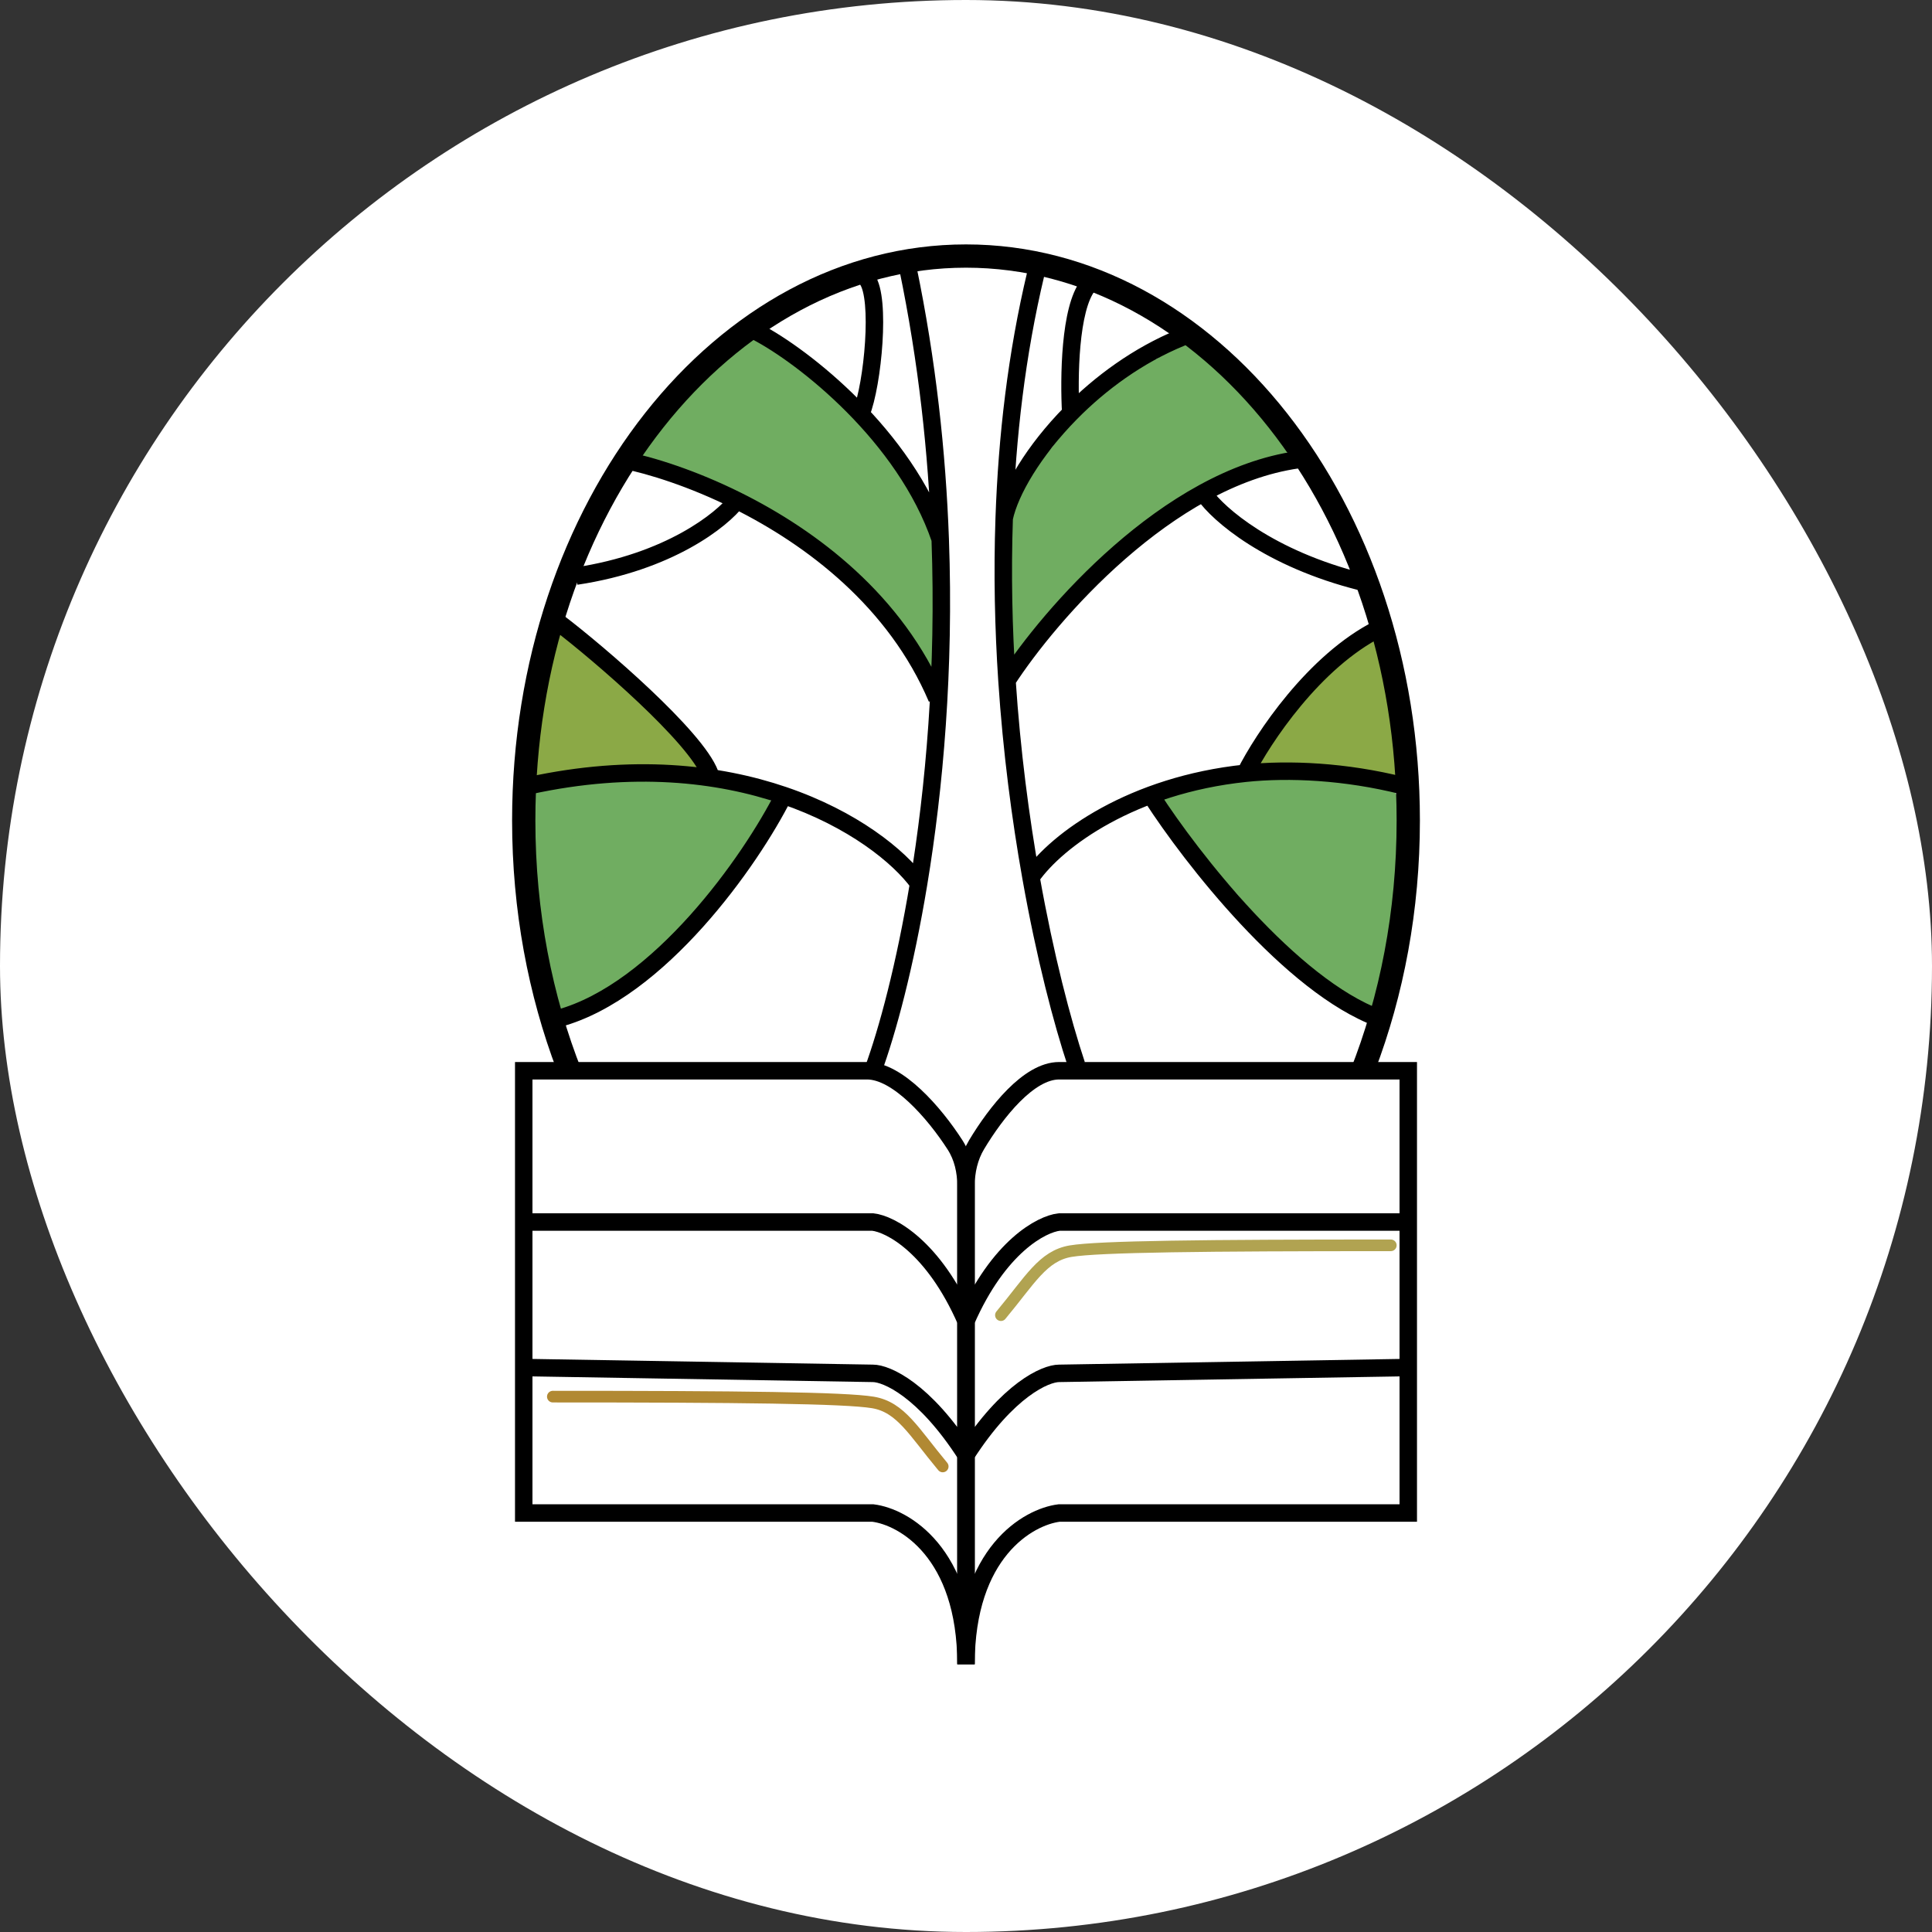 <svg  viewBox="0 0 166 166" aria-hidden="true" role="img" class="iconify iconify--logos" width="166" height="166" preserveAspectRatio="xMidYMid meet" fill="none" xmlns="http://www.w3.org/2000/svg">
<rect x="0" y="0" width="166" height="166" fill="#333333" stroke="none"/>
<rect width="166" height="166" rx="83" fill="white"/>
<path d="M73.516 39.775C73.844 40.021 74.219 40.182 74.548 40.452C74.773 40.636 74.928 40.732 74.508 40.672C74.191 40.627 73.726 40.166 73.51 39.95C73.062 39.502 72.69 39.109 72.378 38.557C72.037 37.954 71.613 37.369 71.24 36.779C71.007 36.409 70.631 35.8 70.288 35.536C69.96 35.283 69.64 34.882 69.326 34.594C68.691 34.01 67.869 33.528 67.151 33.05C66.623 32.698 65.575 32.165 65.393 31.527C65.228 30.949 64.116 31.026 63.679 31.026C63.225 31.026 62.742 31.172 62.311 31.316C61.972 31.429 61.773 31.511 62.221 31.477C62.94 31.421 63.604 30.704 64.315 30.665C65.549 30.596 66.298 31.376 67.337 31.837C67.651 31.977 67.93 32.425 68.284 32.469C68.581 32.506 68.817 32.888 69.006 33.1C69.255 33.38 69.496 33.501 69.772 33.777C70.092 34.096 70.352 34.527 70.594 34.899C70.891 35.356 71.347 35.764 71.671 36.207C72.369 37.158 72.685 38.199 73.696 38.873" stroke="#70AD61" stroke-width="3" stroke-linecap="round"/>
<path d="M48.244 69.294C47.928 69.382 47.802 70.007 47.721 70.276C47.536 70.884 47.294 71.5 47.267 72.141C47.244 72.686 47.378 72.57 47.546 72.141C47.796 71.501 47.831 70.736 47.724 70.062C47.656 69.626 47.561 69.17 47.441 68.744C47.399 68.594 47.306 68.283 47.251 68.596C47.115 69.367 47.19 70.205 47.197 70.985C47.198 71.114 47.392 72.695 47.531 72.001C47.653 71.389 47.686 70.77 47.686 70.148C47.686 70.108 47.701 69.642 47.651 69.834C47.569 70.142 47.572 70.516 47.546 70.834C47.472 71.721 47.384 72.605 47.302 73.49C47.207 74.511 47.216 75.529 47.088 76.55C46.862 78.363 46.531 80.166 47.023 81.968C47.188 82.575 47.153 83.661 47.825 83.922C47.998 83.99 48.409 84.28 48.562 84.085C48.902 83.653 49.392 83.348 49.834 83.031C50.532 82.529 51.371 81.933 51.874 81.231C51.935 81.147 52.161 80.827 52.041 81.134C51.919 81.444 51.672 81.7 51.455 81.945C50.914 82.554 50.224 82.988 49.725 83.659C49.511 83.949 49.314 84.251 49.167 84.582C49.053 84.838 49.381 84.833 49.539 84.76C50.261 84.429 50.983 84.149 51.688 83.76C52.568 83.273 53.519 82.728 54.193 81.968C54.822 81.26 55.368 81.216 55.992 80.5C56.557 79.853 57.169 78.55 57.734 77.915C58.219 77.369 58.636 76.782 59.095 76.213C59.536 75.666 60.078 75.159 60.456 74.569C60.717 74.161 61.081 73.794 61.453 73.483C62.124 72.921 62.686 72.194 63.462 71.753C63.857 71.528 64.214 71.228 64.578 70.954C64.738 70.835 65.207 70.605 65.207 70.376C65.207 70.072 65.153 69.717 64.854 69.543C64.268 69.201 63.554 69.103 62.892 68.98C61.549 68.731 60.191 68.569 58.85 68.313C56.626 67.89 54.34 67.988 52.087 67.894C51.177 67.857 50.273 67.829 49.361 67.829C49.198 67.829 49.035 67.829 48.872 67.829C48.647 67.829 48.577 67.77 48.818 67.844C51.16 68.565 53.544 68.972 55.992 69.155C56.602 69.2 57.248 69.174 57.85 69.294C57.938 69.312 57.008 69.491 56.884 69.504C54.422 69.757 51.947 69.932 49.493 70.256C48.487 70.389 47.494 70.602 46.487 70.722C46.438 70.727 45.745 70.766 46.127 70.76C46.907 70.748 47.69 70.634 48.469 70.586C49.923 70.496 51.371 70.481 52.828 70.481C53.539 70.481 54.244 70.421 54.953 70.411C55.32 70.406 55.069 70.48 54.86 70.59C54.214 70.929 53.472 71.111 52.781 71.334C51.786 71.656 50.794 71.993 49.803 72.327C49.194 72.532 48.577 72.757 47.996 73.033C47.817 73.118 48.556 73.029 48.616 73.021C51.472 72.664 54.351 72.146 57.175 71.594C58.419 71.351 59.65 71.05 60.886 70.776C61.015 70.747 61.642 70.516 61.201 70.702C59.183 71.552 57.177 72.371 55.201 73.32C52.748 74.498 50.311 75.785 47.926 77.097C46.595 77.829 50.868 76.318 52.285 75.771C54.846 74.782 57.136 73.303 59.63 72.188C59.845 72.092 60.416 71.733 60.026 72.172C59.525 72.735 58.938 73.209 58.389 73.723C56.556 75.439 54.526 76.905 52.432 78.284C52.329 78.352 51.552 78.768 51.606 78.959C51.679 79.212 52.646 78.716 52.719 78.675C54.083 77.934 55.467 77.229 56.721 76.306C57.051 76.063 57.364 75.817 57.706 75.593C57.875 75.481 57.465 75.963 57.408 76.011C56.206 77.042 55.084 78.168 53.859 79.176C53.119 79.785 52.205 80.42 51.664 81.231" stroke="#70AD61" stroke-width="3" stroke-linecap="round"/>
<path d="M101.142 68.82C101.142 69.558 101.915 70.06 102.386 70.518C102.635 70.76 102.918 70.983 103.183 71.205C103.523 71.49 103.814 71.828 104.146 72.123C104.781 72.687 105.225 73.418 105.796 74.035C105.95 74.201 106.107 74.381 106.249 74.555C106.423 74.769 106.648 74.955 106.807 75.173C107.024 75.47 107.316 75.703 107.547 75.988C108.005 76.558 108.504 77.103 109.02 77.619C109.5 78.099 109.859 78.719 110.282 79.248C110.976 80.116 111.521 81.085 112.344 81.826C113.064 82.473 113.803 83.095 114.598 83.645C114.857 83.824 115.2 83.889 115.456 84.06C115.756 84.26 116.032 84.489 116.327 84.702C116.575 84.88 116.813 85.09 117.118 85.207C117.293 85.274 117.676 85.466 117.819 85.281C117.99 85.062 118.057 84.756 118.106 84.487C118.188 84.035 118.32 83.559 118.458 83.123C118.599 82.68 118.632 82.218 118.687 81.759C118.756 81.186 118.826 80.611 118.826 80.033C118.826 79.003 118.783 77.981 118.783 76.952C118.783 76.066 118.954 75.203 118.954 74.314C118.954 73.173 118.912 72.034 118.912 70.89C118.912 70.508 118.826 70.147 118.826 69.765C118.826 69.514 118.799 69.235 118.675 69.013C118.59 68.86 118.385 68.906 118.234 68.906C117.653 68.906 117.081 68.934 116.501 68.971C115.559 69.029 114.609 69.198 113.665 69.207C113.039 69.212 112.413 69.207 111.786 69.207C110.411 69.207 109.056 69.007 107.685 68.992C107.179 68.986 106.668 68.922 106.166 68.863C105.742 68.813 105.322 68.82 104.895 68.82C104.453 68.82 104.011 68.82 103.569 68.82C103.48 68.82 103.015 68.861 103.161 68.796C103.653 68.581 104.308 68.6 104.833 68.52C105.787 68.374 106.739 68.299 107.699 68.21C108.201 68.163 108.655 67.96 109.144 67.885C109.591 67.818 110.087 67.876 110.539 67.876C111.143 67.876 111.741 67.962 112.344 67.962C113.384 67.962 114.399 67.971 115.435 68.067C115.637 68.085 115.855 68.133 116.057 68.133C116.349 68.133 115.944 68.296 115.859 68.315C115.08 68.485 114.204 68.464 113.41 68.496C112.203 68.545 111.002 68.62 109.798 68.706C107.759 68.851 105.745 69.036 103.698 68.99C103.345 68.982 102.982 68.971 102.63 68.947C102.533 68.94 102.465 68.873 102.386 68.863C102.363 68.86 102.281 68.805 102.353 68.83C102.628 68.925 102.891 69.071 103.159 69.185C104.314 69.677 105.559 69.969 106.772 70.277C106.823 70.29 107.308 70.371 107.103 70.473C106.914 70.567 106.704 70.587 106.507 70.656C106.426 70.685 105.451 71.089 105.529 71.157C105.592 71.212 105.784 71.181 105.854 71.183C106.095 71.191 106.335 71.216 106.576 71.222C107.52 71.244 108.472 71.096 109.411 71.019C110.5 70.93 111.584 70.807 112.673 70.73C113.106 70.7 114.388 70.504 113.971 70.623C112.89 70.932 111.804 71.24 110.701 71.465C109.923 71.624 109.142 71.828 108.381 72.061C108.215 72.112 108.052 72.174 107.88 72.206C107.864 72.21 108.25 72.205 108.329 72.202C110.383 72.109 112.43 72.038 114.476 71.803C115.175 71.723 115.883 71.614 116.575 71.481C116.995 71.401 116.516 71.443 116.372 71.462C114.843 71.668 113.313 71.853 111.782 72.04C110.858 72.152 109.94 72.306 109.016 72.416C108.475 72.481 107.883 72.523 107.356 72.662C106.824 72.802 108.433 72.435 108.968 72.306C109.16 72.26 109.619 72.205 109.755 72.042C109.76 72.036 109.064 72.109 108.963 72.125C108.51 72.199 108.042 72.3 107.604 72.435C107.514 72.463 106.879 72.712 106.948 72.726C107.349 72.806 107.785 72.774 108.19 72.767C108.972 72.753 109.76 72.678 110.523 72.502C110.665 72.469 111.206 72.392 111.228 72.168C111.249 71.961 110.891 71.916 110.747 71.894C110.109 71.795 109.43 71.822 108.787 71.825C107.968 71.829 107.172 71.896 106.373 72.08C106.127 72.137 105.564 72.195 105.422 72.447C105.306 72.652 105.49 72.782 105.658 72.855C106.238 73.106 106.946 73.126 107.566 73.146C108.8 73.186 110.049 73.187 111.271 72.998C112.308 72.838 113.336 72.608 114.316 72.23C114.924 71.996 115.522 71.752 116.017 71.319C116.062 71.28 116.366 70.984 116.174 70.969C115.8 70.939 115.413 70.971 115.049 71.052C113.67 71.361 112.215 71.948 111.023 72.707C110.612 72.969 109.518 73.927 110.37 74.348C110.761 74.541 111.27 74.501 111.691 74.477C112.566 74.425 113.495 74.079 114.293 73.73C114.911 73.46 115.518 73.08 115.95 72.555C116.054 72.427 116.25 72.242 116.25 72.061C116.25 71.742 113.873 72.341 113.718 72.383C111.921 72.871 110.03 73.598 108.52 74.713C108.47 74.749 108.08 74.999 108.212 75.111C108.53 75.38 109.252 75.269 109.626 75.249C110.56 75.2 111.532 74.926 112.409 74.61C113.054 74.377 113.691 74.071 114.214 73.618C114.299 73.544 114.498 73.375 114.491 73.241C114.482 73.075 113.79 73.157 113.708 73.163C113.028 73.21 112.331 73.499 111.72 73.785C111.005 74.12 110.239 74.573 109.702 75.163C109.575 75.303 109.308 75.603 109.521 75.774C109.895 76.073 110.45 76.035 110.895 76.053C112.325 76.109 114.281 75.981 115.327 74.841C115.353 74.813 116.064 73.832 115.835 73.766C115.51 73.671 115.051 73.853 114.767 73.99C114.005 74.358 113.315 74.844 112.633 75.34C112.205 75.651 110.881 76.341 111.214 77.095C111.518 77.781 112.876 77.272 113.289 77.061C114.392 76.499 115.27 75.641 115.924 74.6C115.996 74.486 116.117 74.309 116.117 74.164C116.117 73.99 115.547 74.206 115.487 74.238C114.54 74.75 113.641 75.628 113.081 76.544C112.853 76.917 112.733 77.279 112.783 77.719C112.827 78.106 113.219 78.258 113.551 78.328C114.885 78.607 116.269 78.118 116.808 76.79C116.93 76.49 117.419 75.268 116.892 75.07C116.578 74.953 116.14 75.109 115.864 75.247C115.114 75.622 114.399 76.216 113.785 76.78C113.123 77.388 112.538 78.106 112.158 78.926C112.055 79.151 111.737 79.795 111.934 80.056C112.05 80.21 112.431 80.236 112.602 80.238C113.058 80.243 113.456 80.031 113.809 79.756C114.299 79.372 114.694 78.863 114.941 78.292C115.149 77.811 115.27 77.271 115.544 76.823C115.717 76.54 115.416 76.721 115.311 76.832C114.752 77.429 114.272 78.082 113.782 78.735C113.468 79.155 111.879 81.008 112.819 81.561C113.645 82.047 114.87 81.329 115.378 80.686C115.816 80.131 116.118 79.498 116.336 78.831C116.435 78.53 116.621 78.212 116.677 77.901C116.709 77.724 116.354 77.996 116.331 78.018C115.789 78.533 115.357 79.147 114.929 79.756C114.633 80.177 113.655 81.454 114.553 81.773C115.436 82.088 116.369 81.353 116.699 80.581C116.774 80.405 117.26 79.261 117.185 80.085C117.082 81.221 116.25 82.216 116.25 83.38C116.25 83.418 116.278 83.311 116.298 83.28C116.382 83.149 116.473 83.02 116.541 82.88C116.871 82.198 116.916 81.381 116.959 80.641C117.033 79.334 116.951 78.071 116.744 76.778C116.58 75.752 116.332 74.751 116.25 73.713C116.208 73.181 116.236 72.632 116.131 72.106C116.078 71.841 116.154 72.649 116.191 72.917C116.268 73.477 116.423 74.067 116.613 74.598C116.654 74.714 116.865 75.293 116.99 74.982C117.162 74.551 117.204 74.121 117.323 73.678C117.372 73.499 117.421 73.219 117.581 73.112" stroke="#70AD61" stroke-width="3" stroke-linecap="round"/>
<path d="M49.57 76.624C49.57 77.507 49.181 78.399 48.958 79.246C48.873 79.567 48.733 79.876 48.733 80.211C48.733 80.3 48.728 80.547 48.733 80.293C48.741 79.856 48.856 79.424 48.938 78.997C49.085 78.238 49.015 77.424 49.012 76.655C49.008 75.649 48.733 74.684 48.733 73.692C48.733 72.645 48.936 75.779 48.942 76.826C48.947 77.697 48.819 80.302 48.942 79.439C49.025 78.859 49.238 78.276 49.431 77.725C49.569 77.332 49.653 76.922 49.811 76.535C49.961 76.167 49.965 76.761 49.974 76.88C50.071 78.24 49.95 79.617 49.694 80.952C49.547 81.719 49.398 82.517 49.151 83.255C48.977 83.779 48.926 84.343 48.787 84.9C48.755 85.03 48.253 85.955 48.329 86.032C48.346 86.049 48.69 85.709 48.717 85.683C49.102 85.312 49.562 85.029 49.974 84.69C50.381 84.356 50.642 83.869 51.036 83.519C51.344 83.246 51.553 82.885 51.862 82.612C52.288 82.236 52.727 81.893 53.2 81.58C54.086 80.995 54.974 80.39 55.892 79.866C56.834 79.327 57.689 78.575 58.591 77.95C58.987 77.676 59.221 77.141 59.483 76.748C59.684 76.446 59.85 76.066 60.095 75.802C60.249 75.636 60.475 75.425 60.584 75.228C60.977 74.521 61.944 74.127 62.205 73.343" stroke="#70AD61" stroke-width="3" stroke-linecap="round"/>
<path d="M88.363 43.337C88.363 44.008 88.079 44.55 87.903 45.185C87.825 45.464 87.452 47.565 87.712 47.598C87.973 47.63 87.949 48.995 87.949 49.192C87.949 49.567 87.949 49.942 87.949 50.317C87.949 50.448 87.924 50.825 87.86 50.941C87.681 51.263 87.771 51.779 87.771 52.155C87.771 52.587 87.712 52.97 87.712 53.398C87.712 53.778 87.755 54.208 87.656 54.555C87.63 54.646 87.676 54.753 87.65 54.844C87.635 54.896 87.534 55.013 87.534 54.959C87.534 54.814 87.775 54.487 87.863 54.374C88.285 53.832 88.769 53.406 89.251 52.924C89.425 52.75 89.66 52.553 89.77 52.332C89.868 52.137 89.9 51.923 90.02 51.727C90.153 51.511 90.185 51.254 90.303 51.03C90.458 50.735 90.649 50.5 90.822 50.228C91.176 49.673 91.724 49.209 92.18 48.752C92.722 48.21 93.248 47.656 93.808 47.124C94.249 46.705 94.674 46.258 95.109 45.822C95.301 45.631 95.628 45.449 95.76 45.231C95.946 44.924 96.308 44.59 96.589 44.369C97.216 43.877 97.526 43.04 98.246 42.64C98.519 42.488 98.762 42.236 99.015 42.048C99.424 41.745 99.906 41.556 100.321 41.266C100.968 40.812 101.674 40.359 102.359 39.99C102.615 39.852 102.859 39.767 103.132 39.668C103.347 39.589 104.025 39.481 103.796 39.49C103.59 39.499 103.288 39.71 103.099 39.799C102.744 39.967 102.375 40.081 102.007 40.214C101.321 40.462 100.647 40.703 99.995 41.029C99.675 41.189 99.276 41.315 99.015 41.562C98.707 41.853 98.376 42.132 98.065 42.423C97.858 42.617 97.764 43.001 97.566 43.159C97.392 43.298 97.471 43.514 97.68 43.514C98.101 43.514 98.461 43.091 98.808 42.89C99.193 42.667 99.642 42.378 99.975 42.081C100.26 41.827 100.679 41.612 101.027 41.443C101.358 41.283 101.818 41.139 102.106 40.924C102.479 40.644 103.005 40.459 103.424 40.233C103.988 39.93 104.559 39.52 105.17 39.316C105.653 39.155 106.08 38.822 106.587 38.721C106.898 38.659 107.308 38.535 107.583 38.366C107.725 38.279 108.033 38.188 108.201 38.188C108.436 38.188 108.604 38.07 108.839 38.07C109.174 38.07 109.584 38.177 109.253 37.761C108.791 37.179 108.248 36.726 107.705 36.222C107.237 35.788 106.875 35.291 106.479 34.795C106.378 34.669 106.179 34.409 106.028 34.342C105.411 34.067 104.892 33.397 104.374 32.984C104.004 32.688 103.784 32.153 103.368 31.915C103.218 31.829 103.027 31.693 102.908 31.573C102.779 31.445 102.65 31.332 102.507 31.205C102.387 31.099 102.196 31.009 102.093 30.88C101.971 30.727 100.506 31.884 100.317 32.02C100.025 32.231 99.745 32.463 99.43 32.639C99.23 32.749 99.055 32.974 98.851 33.053C98.651 33.13 98.461 33.32 98.279 33.434C98.055 33.575 97.826 33.717 97.608 33.868C97.45 33.977 97.296 34.09 97.135 34.197C96.986 34.296 96.859 34.47 96.707 34.545C96.395 34.702 96.157 35.011 95.908 35.259C95.627 35.54 95.267 35.817 95.021 36.12C94.422 36.857 93.671 37.591 92.92 38.175C92.242 38.703 91.618 39.327 91.039 39.95C90.532 40.496 90.148 41.218 89.757 41.857C89.56 42.18 89.359 42.516 89.159 42.831C89.1 42.922 88.977 43.224 89.017 43.123C89.117 42.873 89.289 42.618 89.431 42.39C90.437 40.782 91.642 39.288 92.788 37.774C93.155 37.289 93.594 36.713 94.044 36.308C94.385 36.001 94.664 35.616 95.037 35.348C95.18 35.245 95.253 35.08 95.405 34.992C95.59 34.887 95.765 34.749 95.938 34.624C96.39 34.298 96.879 34.022 97.329 33.691C97.846 33.309 98.376 32.789 98.989 32.566C99.078 32.534 100.37 32.009 100.304 32.224C99.978 33.284 98.883 34.204 98.095 34.894C96.806 36.023 95.39 37.022 94.031 38.063C92.822 38.99 91.554 39.923 90.612 41.134C89.746 42.246 89.251 43.34 89.251 44.757C89.251 45.499 89.31 46.239 89.31 46.977C89.31 47.699 89.169 48.599 88.659 49.136C88.229 49.59 87.971 50.06 87.771 50.649C87.648 51.013 87.416 51.435 87.416 51.829C87.416 52.115 87.416 52.401 87.416 52.687C87.416 52.939 87.298 53.181 87.298 53.427C87.298 53.685 87.071 54.46 87.252 54.686C87.296 54.742 87.426 55.14 87.581 54.877C87.735 54.614 87.942 54.339 88.126 54.094C88.723 53.304 89.11 52.276 89.474 51.366C89.996 50.061 90.704 48.795 91.352 47.548C91.825 46.637 92.239 45.666 92.775 44.787C93.26 43.992 93.695 43.126 94.311 42.42C96.156 40.3 98.804 38.761 101.488 37.952C101.708 37.885 101.92 37.774 102.152 37.774C102.376 37.774 101.708 37.854 101.501 37.938C100.553 38.323 99.645 38.778 98.733 39.24C97.661 39.783 96.503 40.109 95.425 40.634C94.743 40.967 95.42 40.695 95.688 40.556C96.502 40.132 97.347 39.762 98.141 39.3C99.07 38.758 99.879 38.061 100.659 37.327C101.243 36.778 101.884 36.207 102.323 35.528C102.497 35.259 102.605 35.029 102.172 35.239C101.546 35.542 100.964 35.939 100.409 36.357C99.754 36.851 99.105 37.322 98.525 37.902C98.488 37.94 98.372 38.045 98.417 38.017C98.736 37.819 98.998 37.463 99.262 37.202C100.415 36.063 101.616 34.771 102.237 33.247C102.453 32.717 102.128 33.214 101.997 33.408C101.52 34.115 101.027 34.854 100.672 35.63C100.636 35.71 100.271 36.706 100.521 36.636C100.996 36.505 101.412 36.054 101.856 35.834C102.29 35.619 102.819 35.439 103.309 35.466C103.561 35.48 103.3 36.243 103.25 36.347C102.879 37.124 102.435 37.834 101.83 38.451C101.605 38.68 101.381 38.912 101.136 39.119C101.017 39.219 101.4 38.977 101.429 38.958C101.955 38.604 102.445 38.279 103.026 38.011C103.251 37.907 103.474 37.81 103.714 37.748C103.838 37.715 103.992 37.718 104.095 37.633C104.11 37.62 104.137 38.397 104.358 38.353C104.796 38.265 105.218 37.771 105.397 37.393C105.475 37.228 105.525 37.08 105.525 36.899C105.525 36.876 105.51 36.775 105.555 36.775C105.584 36.775 105.761 37 105.788 37.034C105.932 37.22 105.751 37.182 105.597 37.182C104.846 37.182 104.139 37.355 103.408 37.511C101.545 37.909 99.665 38.35 97.845 38.912C96.155 39.433 94.499 39.991 92.913 40.779C92.55 40.959 91.97 41.149 91.809 41.575C91.744 41.745 91.72 41.933 91.664 42.107C91.638 42.188 91.511 42.531 91.684 42.407C92.134 42.081 92.519 41.548 92.913 41.154C93.029 41.038 93.314 40.672 93.281 40.832C93.249 40.996 92.872 41.29 92.769 41.42C92.058 42.312 91.337 43.182 90.54 43.998C90.143 44.403 89.651 44.776 89.31 45.231" stroke="#70AD61" stroke-width="3" stroke-linecap="round"/>
<path d="M95.879 42.153C96.07 42.201 95.861 42.776 95.82 42.863C95.784 42.94 95.701 43.306 95.701 43.1" stroke="#70AD61" stroke-width="3" stroke-linecap="round"/>
<path d="M58.993 36.889C59.101 36.869 59.411 36.617 59.314 36.708C59.097 36.913 58.849 37.056 58.723 37.34C58.609 37.596 57.741 38.19 57.741 38.372C57.741 38.636 58.075 37.961 58.272 37.786C58.496 37.586 58.711 37.352 58.923 37.139C59.37 36.692 58.504 37.309 58.362 37.43C58.216 37.554 57.994 37.553 57.821 37.63C57.772 37.652 57.47 37.813 57.47 37.741C57.47 37.482 58.115 36.974 58.312 36.849C59.013 36.402 59.74 35.933 60.477 35.491C61.044 35.151 61.605 34.752 62.08 34.293C62.311 34.071 62.606 33.947 62.872 33.777C63.049 33.663 63.099 33.486 63.253 33.371C63.717 33.023 63.907 32.464 64.18 31.973C64.346 31.675 64.128 31.393 64.405 31.116C64.565 30.957 64.859 30.551 65.127 30.685C65.462 30.852 65.767 31.496 66.049 31.767C66.368 32.074 66.699 32.345 67.021 32.649C68.067 33.637 69.275 34.166 70.449 35.015C71.02 35.427 71.726 35.847 72.163 36.393C72.612 36.955 73.295 37.369 73.736 37.936C74.521 38.945 75.602 39.982 76.131 41.173C76.829 42.743 77.665 44.484 77.665 46.249C77.665 47.493 77.575 48.723 77.575 49.963C77.575 50.696 77.395 51.685 77.595 52.383C77.697 52.742 78 52.124 78 52.5C78 52.773 78.441 52.735 78.5 53C78.591 53.409 78.673 54.238 79 54.5C79.271 54.717 79.97 57.054 80 56C79.5 54.5 79.5 52.608 79.5 50.92C79.5 49.217 79.673 47.508 79.088 45.929C78.437 44.172 76.802 43.765 75.174 43.067C71.769 41.608 68.311 40.248 64.716 39.324C63.977 39.134 63.315 39.053 62.551 39.053C62.107 39.053 61.711 39.061 61.294 38.968C60.387 38.767 59.475 38.602 58.547 38.602C57.854 38.602 57.161 38.602 56.468 38.602C56.331 38.602 55.722 38.602 56.162 38.602C56.7 38.602 57.236 38.811 57.731 39.003C58.434 39.277 58.978 39.616 59.625 39.975C60.007 40.188 60.408 40.305 60.818 40.426C61.136 40.521 61.698 40.471 61.95 40.697C62.11 40.841 62.367 40.797 62.556 40.903C62.743 41.007 63.211 41.179 63.418 41.213C64.074 41.322 64.629 41.626 65.217 41.92C65.71 42.166 66.153 42.484 66.62 42.752C67.184 43.074 67.77 43.802 68.414 43.919C68.632 43.959 69.016 44.165 69.226 44.285C69.755 44.587 70.186 45.022 70.719 45.347C71.193 45.637 71.817 46.014 72.208 46.405C72.71 46.907 73.193 47.39 73.696 47.893C73.938 48.135 74.237 48.424 74.528 48.615C74.818 48.804 75.011 49.128 75.32 49.316C75.787 49.602 76.032 50.136 76.447 50.459C76.527 50.521 76.791 50.969 76.923 50.92C77.049 50.873 76.227 47.619 76.151 47.352C75.855 46.303 75.642 45.17 75.044 44.235C74.664 43.641 74.11 43.146 73.741 42.571C73.604 42.358 73.496 42.381 73.315 42.261C72.945 42.014 72.623 41.688 72.248 41.434C70.88 40.508 69.454 39.797 67.963 39.094C66.942 38.612 66.011 38.035 65.057 37.45C64.528 37.126 63.873 36.653 63.233 36.618C62.763 36.593 62.311 36.528 61.835 36.528C61.505 36.528 62.911 34.794 63.093 34.599C63.221 34.46 64.22 33.56 63.934 33.301C63.769 33.15 63.219 33.112 63.002 33.06C62.62 32.968 62.2 33.01 61.81 33.01C61.406 33.01 61.037 33.058 60.667 33.231C60.641 33.243 60.198 33.382 60.276 33.441C60.324 33.477 61.239 32.447 61.339 32.309C61.384 32.246 61.662 32.124 61.589 32.288C61.459 32.582 61.174 32.799 60.983 33.05C60.555 33.612 60.03 34.138 59.53 34.639C58.802 35.367 57.947 36.225 57.48 37.159C57.351 37.418 57.158 37.66 57.009 37.921C56.906 38.101 56.443 38.061 56.603 38.061C57.197 38.061 57.562 37.92 58.092 37.655C59.017 37.193 60.033 36.888 60.933 36.383C61.581 36.019 62.392 35.614 62.922 35.085C63.176 34.831 63.402 34.501 63.754 34.383C64.317 34.196 64.812 34.012 65.393 33.867C66.167 33.673 66.111 34.636 66.254 35.18C66.523 36.194 66.273 37.404 67.091 38.222C67.445 38.575 68.613 38.274 69.026 38.222C69.434 38.17 69.965 38.096 70.344 37.926C70.717 37.758 70.793 38.096 70.99 38.422C71.736 39.656 72.345 40.928 72.794 42.301C72.951 42.779 73.051 43.291 73.38 43.694C73.579 43.937 73.974 44.356 74.057 44.646C74.164 45.021 74.305 45.285 73.696 44.987C72.325 44.314 71.255 43.15 70.018 42.281C69.275 41.758 68.446 41.299 67.748 40.717C66.892 40.004 66.751 39.166 66.751 38.121C66.751 37.889 66.803 36.757 66.976 36.618C67.402 36.278 67.967 36.788 68.279 37.069C68.516 37.283 68.732 37.507 68.956 37.731C69.001 37.776 68.947 37.501 68.825 37.41C67.642 36.531 66.257 36.503 64.836 36.418C63.078 36.312 61.175 36.244 59.455 36.713C59.13 36.802 58.835 37.223 58.633 37.475C58.395 37.772 57.455 37.929 57.099 37.971C56.864 37.999 55.622 38.242 56.378 38.242" stroke="#70AD61" stroke-width="3" stroke-linecap="round"/>
<path d="M81 126C78.5 123 77.4 120.9 75 120.5C72.6 120.1 63.5 120 47.5 120" stroke="#B18933" stroke-linecap="round"/>
<path d="M86 113C88.5 110 89.6 107.9 92 107.5C94.4 107.1 103.5 107 119.5 107" stroke="#B1A351" stroke-linecap="round"/>
<path d="M48.65 55.345C48.65 55.57 48.49 55.785 48.462 56.01C48.431 56.258 48.364 56.508 48.319 56.755C48.199 57.414 48.025 58.035 47.818 58.685C47.691 59.084 47.606 59.542 47.553 59.956C47.486 60.468 47.385 60.963 47.314 61.475C47.215 62.191 47.171 62.957 47.171 63.676C47.171 64.021 46.958 64.346 46.932 64.689C46.923 64.811 46.646 65.532 46.704 65.474C47.065 65.113 47.928 65.057 48.401 64.996C48.859 64.937 49.328 64.98 49.785 64.901C50.137 64.84 50.489 64.843 50.846 64.843C52.668 64.843 54.487 64.747 56.308 64.893C56.739 64.927 57.164 64.938 57.599 64.938C57.744 64.938 57.877 64.986 58.029 64.986C58.173 64.986 58.366 65.027 58.122 64.983C57.957 64.953 57.836 64.799 57.713 64.699C57.442 64.477 57.161 64.276 56.907 64.031C56.563 63.699 56.24 63.366 55.916 63.018C55.623 62.704 55.366 62.347 55.094 62.016C54.711 61.55 54.209 61.164 53.784 60.738C53.38 60.335 52.917 60.003 52.516 59.592C52.148 59.215 51.767 58.735 51.466 58.304C51.163 57.869 50.814 57.359 50.368 57.063" stroke="#8BA946" stroke-width="3" stroke-linecap="round"/>
<path d="M49.08 58.399C49.08 59.135 49.127 59.87 49.127 60.605C49.127 61.084 49.08 61.561 49.08 62.04C49.08 62.26 49.089 62.456 49.273 62.18C49.778 61.424 49.7 60.405 49.7 59.539C49.7 59.501 49.653 59.145 49.769 59.242C50.181 59.587 50.397 60.26 50.559 60.743C50.742 61.286 50.883 62.019 51.291 62.453C51.485 62.66 51.42 62.132 51.419 62.037C51.415 61.744 51.361 61.461 51.302 61.175C51.273 61.033 51.224 60.858 51.331 61.085C51.711 61.892 52.275 62.624 52.956 63.199C53.002 63.237 53.519 63.617 53.519 63.434C53.519 63.047 55.234 64.066 55.353 64.116C56.176 64.457 56.975 64.572 57.838 64.699M57.838 64.699C58.346 64.775 57.352 64.531 57.838 64.699ZM57.838 64.699C58.239 64.838 59.149 65.177 58.959 65.177" stroke="#8BA946" stroke-width="3" stroke-linecap="round"/>
<path d="M110.359 64.305C110.359 64.135 108.936 65.295 109.027 65.159C109.201 64.898 109.409 64.634 109.655 64.436C109.812 64.309 109.946 64.139 110.088 63.998C110.257 63.829 110.442 63.672 110.615 63.507C110.72 63.407 110.844 63.317 110.956 63.225C111.07 63.13 111.145 63.002 111.249 62.898C111.487 62.66 111.722 62.422 111.941 62.164C112.171 61.895 112.39 61.618 112.619 61.347C112.882 61.035 113.162 60.737 113.421 60.423C113.652 60.144 113.906 59.884 114.137 59.607C114.247 59.475 114.358 59.341 114.464 59.206C114.574 59.065 114.714 58.958 114.827 58.82C115.205 58.355 115.69 57.983 116.085 57.534C116.267 57.328 116.48 57.151 116.663 56.947C116.806 56.788 116.997 56.569 117.179 56.456C117.3 56.381 117.405 56.287 117.528 56.217C117.546 56.207 117.615 56.91 117.623 56.996C117.673 57.567 117.756 58.133 117.829 58.701C117.912 59.337 118.03 60.013 118.265 60.613C118.341 60.806 118.383 61.013 118.452 61.21C118.508 61.371 118.576 61.522 118.622 61.687C118.71 61.999 118.802 62.331 118.843 62.653C118.883 62.976 118.883 63.303 118.943 63.621C118.984 63.84 118.974 64.081 118.974 64.305C118.974 64.428 119.027 64.882 118.836 64.882C118.555 64.882 118.281 64.882 118.002 64.845C117.24 64.742 116.476 64.777 115.71 64.744C114.63 64.698 113.555 64.556 112.474 64.556C112.394 64.556 112.289 64.538 112.212 64.561C112.152 64.579 112.106 64.606 112.041 64.606C112.013 64.606 111.905 64.609 111.997 64.626C112.246 64.672 112.528 64.678 112.781 64.681C113.703 64.693 114.646 64.757 115.561 64.877C116.133 64.952 116.71 65.008 117.276 65.121C117.825 65.231 118.4 65.41 118.961 65.41C119.03 65.41 119.074 65.42 119.137 65.434C119.25 65.459 119.042 65.403 119.018 65.397C118.759 65.332 118.481 65.325 118.217 65.283C117.769 65.212 117.331 65.126 116.886 65.033C116.275 64.906 115.667 64.74 115.046 64.67C114.353 64.592 113.658 64.606 112.962 64.606C112.529 64.606 112.056 64.551 111.63 64.644C111.558 64.659 111.486 64.673 111.414 64.683C111.29 64.701 111.931 64.031 112 64C112.244 63.89 111.954 64.405 112.198 64.289C112.695 64.052 113.203 63.818 113.638 63.476C114.475 62.817 115.169 61.977 115.909 61.215C116.021 61.101 116.144 60.988 116.186 60.828C116.311 60.34 116.422 59.853 116.532 59.362C116.662 58.781 116.796 58.2 116.92 57.618C116.946 57.493 116.998 57.368 117.04 57.247C117.078 57.134 117.098 57.011 117.14 56.901C117.208 56.72 117.24 56.542 117.327 56.368C117.366 56.291 117.473 56.201 117.493 56.131C117.498 56.114 117.517 56.388 117.518 56.431C117.531 56.775 117.542 57.117 117.542 57.462C117.542 58.707 117.159 59.869 116.602 60.974C116.466 61.242 116.343 61.517 116.197 61.779C116.121 61.915 116.042 62.044 115.988 62.191C115.95 62.294 115.935 62.436 115.935 62.547C115.935 62.765 115.841 63.051 116.06 63.209C116.331 63.405 116.648 63.201 116.925 63.137C117.068 63.104 117.208 63.09 117.355 63.101C117.512 63.111 117.602 63.228 117.696 63.342C118.046 63.769 118.236 64.305 118.591 64.732C118.728 64.897 118.828 65.077 118.979 65.228C119.109 65.358 119.317 65.389 119.47 65.485C119.517 65.514 119.685 65.661 119.677 65.661C119.561 65.661 119.453 65.711 119.334 65.711C118.77 65.711 118.209 65.544 117.658 65.448C116.803 65.298 115.936 65.221 115.075 65.11C114.479 65.033 113.898 64.92 113.311 64.796C112.907 64.71 112.516 64.707 112.106 64.707C111.841 64.707 111.577 64.707 111.313 64.707C111.243 64.707 110.792 64.719 110.811 64.681" stroke="#8BA946" stroke-width="3" stroke-linecap="round"/>
<path d="M45 105V92C53.667 92 71.3 92 74.5 92C77.13 92 80.278 95.603 82.056 98.367C82.728 99.411 83 100.647 83 101.889V113.5M45 105H75C76.5 105.167 80.2 107.1 83 113.5M45 105V117.5M83 113.5V125M45 117.5V130H75C77.667 130.333 83 133.4 83 143V125M45 117.5L75 118C76.167 118 79.4 119.4 83 125" stroke="black" stroke-width="1.5"/>
<path d="M121 105V92C112.333 92 94.2 92 91 92C88.376 92 85.572 95.587 83.913 98.348C83.273 99.413 83 100.647 83 101.889V113.5M121 105H91C89.5 105.167 85.8 107.1 83 113.5M121 105V117.5M83 113.5V125M121 117.5V130H91C88.333 130.333 83 133.4 83 143V125M121 117.5L91 118C89.833 118 86.6 119.4 83 125" stroke="black" stroke-width="1.5"/>
<path fill-rule="evenodd" clip-rule="evenodd" d="M116.007 92C118.554 85.583 120 78.293 120 70.5C120 43.796 103.016 23 83 23C62.983 23 46 43.796 46 70.5C46 78.293 47.446 85.583 49.993 92H47.861C45.387 85.498 44 78.204 44 70.5C44 43.162 61.461 21 83 21C104.539 21 122 43.162 122 70.5C122 78.204 120.613 85.498 118.139 92H116.007Z" fill="black"/>
<path d="M107 66.439L107.078 67.185L107.078 67.185L107 66.439ZM63.312 43L63.646 42.328L63.646 42.328L63.312 43ZM101.784 29.694C102.167 29.537 102.351 29.099 102.194 28.716C102.037 28.333 101.599 28.149 101.216 28.306L101.784 29.694ZM75.704 92.258C76.983 88.772 78.495 83.148 79.671 76.026L78.191 75.782C77.026 82.837 75.534 88.365 74.296 91.742L75.704 92.258ZM79.671 76.026C81.028 67.813 81.943 57.584 81.534 46.306L80.035 46.36C80.44 57.528 79.534 67.656 78.191 75.782L79.671 76.026ZM81.534 46.306C81.264 38.854 80.416 30.941 78.734 22.847L77.266 23.153C78.928 31.155 79.768 38.983 80.035 46.36L81.534 46.306ZM93.212 91.263C91.987 87.59 90.525 82.015 89.322 75.246L87.845 75.509C89.058 82.337 90.537 87.984 91.788 91.737L93.212 91.263ZM89.322 75.246C88.424 70.197 87.671 64.49 87.269 58.419L85.772 58.518C86.179 64.649 86.938 70.411 87.845 75.509L89.322 75.246ZM87.269 58.419C86.973 53.951 86.867 49.289 87.031 44.549L85.532 44.497C85.365 49.293 85.473 54.006 85.772 58.518L87.269 58.419ZM87.031 44.549C87.271 37.631 88.087 30.552 89.73 23.674L88.27 23.326C86.601 30.319 85.774 37.499 85.532 44.497L87.031 44.549ZM79.613 75.568C79.589 75.534 79.564 75.499 79.539 75.464L78.324 76.344C78.345 76.373 78.366 76.403 78.387 76.432L79.613 75.568ZM79.539 75.464C77.748 72.988 73.637 69.696 67.574 67.631L67.09 69.05C72.924 71.038 76.751 74.169 78.324 76.344L79.539 75.464ZM67.574 67.631C61.84 65.677 54.339 64.811 45.341 66.767L45.659 68.233C54.389 66.335 61.613 67.184 67.09 69.05L67.574 67.631ZM66.825 67.673C66.773 67.781 66.718 67.891 66.662 68.004L68.002 68.677C68.062 68.558 68.119 68.442 68.175 68.327L66.825 67.673ZM66.662 68.004C65.278 70.759 62.638 74.906 59.282 78.647C55.912 82.403 51.904 85.658 47.803 86.776L48.197 88.224C52.718 86.991 56.964 83.477 60.399 79.648C63.847 75.804 66.562 71.546 68.002 68.677L66.662 68.004ZM47.545 54.097C49.275 55.414 52.205 57.847 54.847 60.345C56.169 61.594 57.408 62.85 58.387 63.984C59.384 65.139 60.048 66.098 60.298 66.763L61.702 66.237C61.352 65.302 60.529 64.17 59.523 63.004C58.498 61.817 57.219 60.523 55.878 59.255C53.196 56.72 50.225 54.252 48.455 52.903L47.545 54.097ZM89.124 75.916C89.149 75.879 89.174 75.842 89.2 75.805L87.966 74.951C87.936 74.995 87.905 75.04 87.876 75.084L89.124 75.916ZM89.2 75.805C91.301 72.769 97.57 68.182 107.078 67.185L106.922 65.693C97.057 66.727 90.358 71.495 87.966 74.951L89.2 75.805ZM107.078 67.185C110.765 66.798 115.512 67.026 120.318 68.228L120.682 66.772C115.706 65.528 110.784 65.288 106.922 65.693L107.078 67.185ZM107.67 66.776C108.395 65.336 109.839 62.974 111.789 60.632C113.743 58.284 116.165 56.006 118.835 54.671L118.165 53.329C115.235 54.794 112.657 57.245 110.636 59.672C108.611 62.104 107.105 64.562 106.33 66.102L107.67 66.776ZM53.353 40.235C55.745 40.714 59.241 41.815 62.979 43.672L63.646 42.328C59.797 40.416 56.176 39.27 53.647 38.765L53.353 40.235ZM62.979 43.672C69.377 46.851 76.373 52.192 79.81 60.293L81.19 59.707C77.561 51.151 70.218 45.594 63.646 42.328L62.979 43.672ZM62.716 42.545C61.582 44.032 57.229 47.582 49.389 48.758L49.611 50.242C57.771 49.018 62.501 45.301 63.909 43.455L62.716 42.545ZM64.654 29.165C66.609 30.182 69.739 32.372 72.752 35.409C75.764 38.445 78.614 42.28 80.075 46.575L81.495 46.091C79.935 41.509 76.925 37.485 73.817 34.352C70.709 31.22 67.456 28.932 65.346 27.835L64.654 29.165ZM74.696 35.779C75.241 34.416 75.672 31.845 75.823 29.46C75.9 28.255 75.908 27.061 75.816 26.052C75.77 25.548 75.697 25.075 75.59 24.662C75.485 24.26 75.334 23.862 75.1 23.55L73.9 24.45C73.966 24.538 74.055 24.721 74.138 25.04C74.218 25.348 74.28 25.735 74.322 26.189C74.405 27.095 74.4 28.207 74.326 29.365C74.178 31.705 73.759 34.084 73.304 35.221L74.696 35.779ZM87.129 58.908L87.15 58.876L85.891 58.06L85.871 58.092L87.129 58.908ZM87.15 58.876C88.958 56.089 92.363 51.801 96.693 48.018C101.033 44.227 106.224 41.011 111.606 40.242L111.394 38.758C105.597 39.586 100.141 43.015 95.706 46.889C91.262 50.771 87.767 55.168 85.891 58.06L87.15 58.876ZM102.886 42.93C104.177 44.775 108.682 48.694 116.818 50.728L117.182 49.272C109.318 47.306 105.156 43.558 104.114 42.07L102.886 42.93ZM87.015 44.678C87.465 42.555 89.403 39.194 92.534 36.016L91.465 34.964C88.233 38.244 86.081 41.852 85.548 44.367L87.015 44.678ZM92.534 36.016C94.999 33.515 98.152 31.18 101.784 29.694L101.216 28.306C97.363 29.882 94.044 32.346 91.465 34.964L92.534 36.016ZM92.749 35.459L92.748 35.449L91.251 35.531L91.251 35.541L92.749 35.459ZM92.748 35.449C92.667 33.972 92.643 31.763 92.835 29.687C92.931 28.649 93.079 27.662 93.294 26.824C93.513 25.972 93.785 25.345 94.086 24.968L92.914 24.032C92.416 24.654 92.08 25.525 91.842 26.451C91.6 27.392 91.442 28.465 91.341 29.549C91.141 31.718 91.166 34.004 91.251 35.531L92.748 35.449ZM98.37 68.907C100.057 71.522 103.059 75.609 106.602 79.4C110.126 83.17 114.267 86.74 118.241 88.204L118.759 86.796C115.133 85.46 111.191 82.113 107.698 78.375C104.224 74.658 101.276 70.644 99.63 68.093L98.37 68.907Z" fill="black"/>
</svg>
